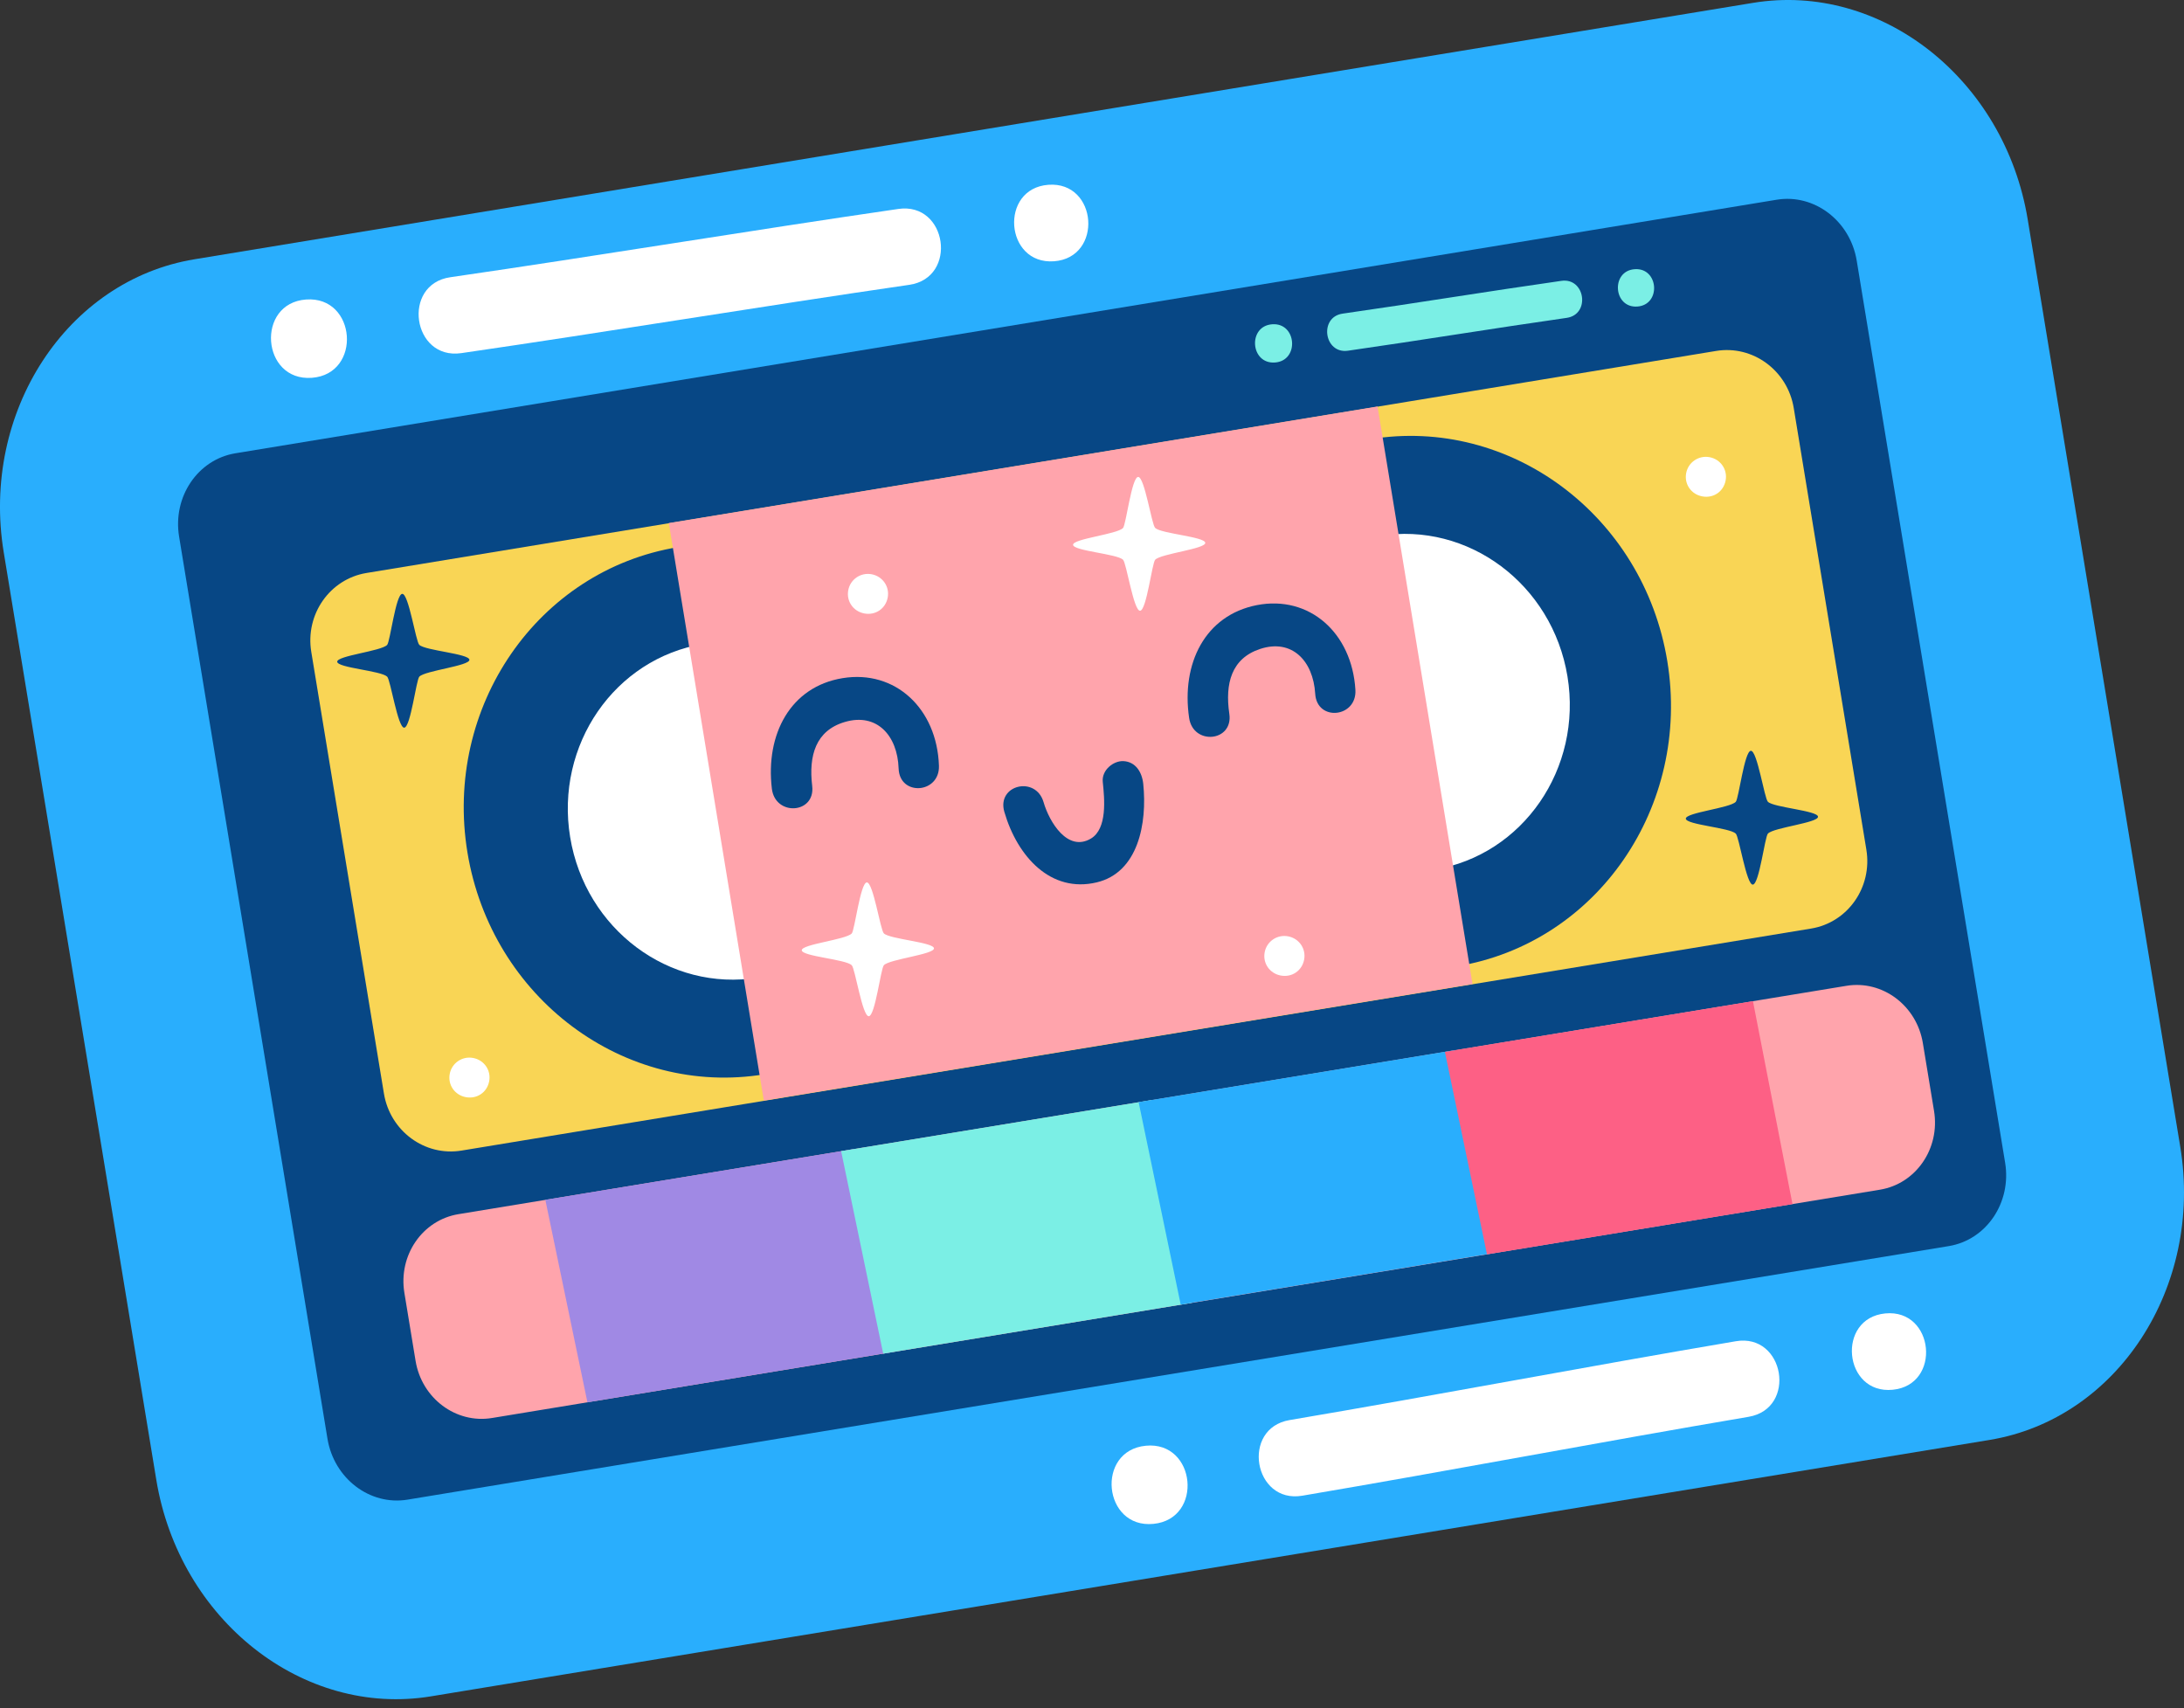 <svg width="101" height="79" viewBox="0 0 101 79" fill="none" xmlns="http://www.w3.org/2000/svg">
<rect x="0" y="0" width="101" height="79" fill="#333333" stroke="none"/>
<path fill-rule="evenodd" clip-rule="evenodd" d="M100.827 53.032C101.893 59.513 97.922 65.614 92.003 66.587L19.929 78.443C14.009 79.417 8.294 74.911 7.228 68.429L0.173 25.543C-0.894 19.061 3.077 12.962 8.997 11.989L81.071 0.132C86.991 -0.841 92.706 3.664 93.772 10.145L100.827 53.032Z" fill="#29AEFD"/>
<path fill-rule="evenodd" clip-rule="evenodd" d="M92.728 53.766C93.031 55.608 91.865 57.335 90.124 57.622L18.846 69.347C17.105 69.633 15.448 68.372 15.144 66.529L8.283 24.816C7.979 22.974 9.146 21.247 10.886 20.961L82.163 9.236C83.906 8.95 85.563 10.212 85.865 12.055L92.728 53.766Z" fill="#074785"/>
<path fill-rule="evenodd" clip-rule="evenodd" d="M89.441 51.375C89.726 53.111 88.606 54.74 86.941 55.014L22.751 65.572C21.085 65.846 19.503 64.662 19.218 62.927L18.701 59.784C18.415 58.049 19.534 56.42 21.2 56.146L85.39 45.586C87.056 45.312 88.638 46.498 88.923 48.233L89.441 51.375Z" fill="#FFA4AC"/>
<path fill-rule="evenodd" clip-rule="evenodd" d="M86.311 39.291C86.596 41.026 85.454 42.659 83.758 42.938L21.341 53.206C19.645 53.485 18.04 52.304 17.755 50.568L14.395 30.143C14.11 28.408 15.253 26.775 16.948 26.496L79.364 16.228C81.06 15.949 82.666 17.13 82.952 18.866L86.311 39.291Z" fill="#F9D555"/>
<path fill-rule="evenodd" clip-rule="evenodd" d="M45.088 35.559C46.195 42.291 41.839 48.612 35.357 49.677C28.876 50.743 22.726 46.151 21.617 39.419C20.51 32.688 24.867 26.368 31.348 25.302C37.83 24.236 43.981 28.828 45.088 35.559Z" fill="#074785"/>
<path fill-rule="evenodd" clip-rule="evenodd" d="M41.222 36.269C41.923 40.529 39.166 44.53 35.063 45.205C30.961 45.88 27.068 42.973 26.367 38.713C25.666 34.452 28.424 30.452 32.526 29.777C36.628 29.102 40.522 32.007 41.222 36.269Z" fill="white"/>
<path fill-rule="evenodd" clip-rule="evenodd" d="M77.104 30.566C78.212 37.298 73.855 43.62 67.374 44.684C60.892 45.751 54.741 41.158 53.633 34.427C52.526 27.696 56.883 21.376 63.364 20.31C69.845 19.244 75.997 23.836 77.104 30.566Z" fill="#074785"/>
<path d="M81.758 37.077C81.594 36.917 81.266 34.701 80.968 34.719C80.67 34.737 80.41 36.935 80.27 37.08C79.99 37.371 77.944 37.577 77.961 37.858C77.978 38.139 79.987 38.272 80.271 38.547C80.43 38.701 80.763 40.923 81.061 40.907C81.359 40.889 81.614 38.696 81.759 38.546C82.029 38.265 84.091 38.049 84.075 37.766C84.058 37.484 82.031 37.342 81.758 37.077Z" fill="#074785"/>
<path d="M19.39 29.819C19.227 29.661 18.899 27.443 18.601 27.461C18.302 27.48 18.042 29.678 17.903 29.823C17.624 30.114 15.577 30.32 15.594 30.602C15.611 30.883 17.62 31.015 17.904 31.29C18.063 31.443 18.396 33.667 18.694 33.65C18.992 33.631 19.247 31.439 19.392 31.289C19.662 31.009 21.725 30.792 21.708 30.509C21.691 30.227 19.664 30.085 19.39 29.819Z" fill="#074785"/>
<path fill-rule="evenodd" clip-rule="evenodd" d="M27.165 64.844L41.328 62.514L39.501 53.133L25.219 55.482L27.165 64.844Z" fill="#A089E4"/>
<path fill-rule="evenodd" clip-rule="evenodd" d="M40.844 62.595L55.103 60.249L53.275 50.867L38.898 53.231L40.844 62.595Z" fill="#7BEFE5"/>
<path fill-rule="evenodd" clip-rule="evenodd" d="M54.602 60.327L69.134 57.936L67.306 48.555L52.656 50.965L54.602 60.327Z" fill="#29AEFD"/>
<path fill-rule="evenodd" clip-rule="evenodd" d="M68.766 58.004L82.894 55.679L81.066 46.297L66.82 48.641L68.766 58.004Z" fill="#FD6085"/>
<path fill-rule="evenodd" clip-rule="evenodd" d="M72.488 31.277C73.189 35.538 70.432 39.538 66.329 40.213C62.227 40.887 58.334 37.981 57.632 33.721C56.931 29.46 59.689 25.461 63.791 24.785C67.894 24.111 71.787 27.016 72.488 31.277Z" fill="white"/>
<path d="M63.705 18.796L30.93 24.188L35.323 50.895L68.098 45.504L63.705 18.796Z" fill="#FFA4AC"/>
<path d="M38.968 31.359C36.553 31.752 35.395 33.954 35.695 36.471C35.849 37.758 37.715 37.637 37.56 36.344C37.391 34.934 37.727 33.78 39.07 33.386C40.544 32.952 41.505 34.004 41.557 35.535C41.6 36.835 43.465 36.702 43.422 35.408C43.332 32.767 41.402 30.962 38.968 31.359Z" fill="#074785"/>
<path d="M58.125 27.982C55.723 28.451 54.624 30.689 54.991 33.196C55.179 34.48 57.038 34.301 56.851 33.013C56.644 31.608 56.949 30.442 58.281 30.007C59.742 29.529 60.729 30.552 60.822 32.08C60.9 33.38 62.759 33.189 62.681 31.897C62.521 29.258 60.545 27.513 58.125 27.982Z" fill="#074785"/>
<path d="M52.87 36.248C52.813 35.701 52.515 35.225 51.953 35.196C51.494 35.174 50.942 35.608 50.998 36.156C51.08 36.946 51.213 38.316 50.455 38.774C49.382 39.419 48.53 38.023 48.261 37.096C47.901 35.856 46.083 36.291 46.446 37.542C47.047 39.609 48.591 41.311 50.719 40.803C52.636 40.347 53.059 38.079 52.87 36.248Z" fill="#074785"/>
<path d="M40.875 43.163C40.711 43.005 40.383 40.787 40.085 40.805C39.787 40.824 39.527 43.022 39.388 43.167C39.108 43.457 37.062 43.664 37.078 43.944C37.095 44.226 39.105 44.358 39.388 44.633C39.547 44.787 39.88 47.01 40.178 46.993C40.476 46.975 40.731 44.783 40.876 44.632C41.146 44.352 43.209 44.134 43.192 43.852C43.175 43.571 41.148 43.429 40.875 43.163Z" fill="white"/>
<path d="M53.421 24.413C53.258 24.254 52.93 22.037 52.632 22.055C52.334 22.073 52.073 24.272 51.934 24.417C51.655 24.708 49.608 24.914 49.625 25.195C49.642 25.476 51.651 25.609 51.935 25.883C52.094 26.036 52.426 28.26 52.724 28.243C53.023 28.225 53.278 26.032 53.423 25.882C53.693 25.602 55.755 25.384 55.738 25.102C55.722 24.82 53.695 24.678 53.421 24.413Z" fill="white"/>
<path fill-rule="evenodd" clip-rule="evenodd" d="M14.155 13.85C11.821 14.02 12.086 17.642 14.421 17.471C16.755 17.299 16.49 13.68 14.155 13.85Z" fill="white"/>
<path fill-rule="evenodd" clip-rule="evenodd" d="M41.544 9.662C34.63 10.667 27.738 11.817 20.823 12.82C18.562 13.148 19.068 16.658 21.331 16.33C28.245 15.325 35.137 14.175 42.05 13.171C44.314 12.843 43.807 9.334 41.544 9.662Z" fill="white"/>
<path fill-rule="evenodd" clip-rule="evenodd" d="M48.484 8.545C46.204 8.713 46.464 12.248 48.744 12.082C51.024 11.914 50.765 8.377 48.484 8.545Z" fill="white"/>
<path fill-rule="evenodd" clip-rule="evenodd" d="M52.988 66.854C50.658 67.08 51.009 70.694 53.339 70.468C55.669 70.242 55.318 66.629 52.988 66.854Z" fill="white"/>
<path fill-rule="evenodd" clip-rule="evenodd" d="M80.274 62.022C73.386 63.188 66.523 64.501 59.635 65.668C57.381 66.051 57.971 69.547 60.225 69.165C67.113 67.998 73.977 66.685 80.864 65.517C83.119 65.135 82.529 61.638 80.274 62.022Z" fill="white"/>
<path fill-rule="evenodd" clip-rule="evenodd" d="M87.185 60.736C84.91 60.959 85.253 64.488 87.528 64.266C89.804 64.045 89.461 60.516 87.185 60.736Z" fill="white"/>
<path fill-rule="evenodd" clip-rule="evenodd" d="M58.834 14.995C57.694 15.077 57.819 16.844 58.96 16.763C60.099 16.683 59.974 14.915 58.834 14.995Z" fill="#7BEFE5"/>
<path fill-rule="evenodd" clip-rule="evenodd" d="M72.207 12.987C68.832 13.468 65.467 14.022 62.091 14.503C60.987 14.661 61.23 16.376 62.335 16.218C65.71 15.735 69.076 15.181 72.451 14.699C73.556 14.543 73.312 12.829 72.207 12.987Z" fill="#7BEFE5"/>
<path fill-rule="evenodd" clip-rule="evenodd" d="M75.597 12.448C74.484 12.528 74.605 14.254 75.719 14.175C76.832 14.096 76.71 12.37 75.597 12.448Z" fill="#7BEFE5"/>
<path fill-rule="evenodd" clip-rule="evenodd" d="M59.225 45.11C58.717 45.013 58.393 44.545 58.484 44.041C58.576 43.532 59.065 43.2 59.573 43.299C60.08 43.397 60.404 43.87 60.311 44.373C60.215 44.889 59.744 45.209 59.225 45.11Z" fill="white"/>
<path fill-rule="evenodd" clip-rule="evenodd" d="M39.967 28.367C39.459 28.27 39.135 27.802 39.227 27.298C39.319 26.79 39.807 26.457 40.316 26.556C40.821 26.655 41.146 27.127 41.053 27.629C40.957 28.147 40.485 28.466 39.967 28.367Z" fill="white"/>
<path fill-rule="evenodd" clip-rule="evenodd" d="M78.717 22.953C78.209 22.857 77.885 22.388 77.976 21.885C78.069 21.377 78.557 21.044 79.065 21.142C79.571 21.24 79.896 21.714 79.803 22.216C79.707 22.734 79.236 23.054 78.717 22.953Z" fill="white"/>
<path fill-rule="evenodd" clip-rule="evenodd" d="M21.537 50.734C21.029 50.636 20.705 50.169 20.797 49.665C20.889 49.157 21.377 48.825 21.886 48.924C22.392 49.022 22.717 49.495 22.623 49.997C22.527 50.514 22.056 50.833 21.537 50.734Z" fill="white"/>
</svg>
